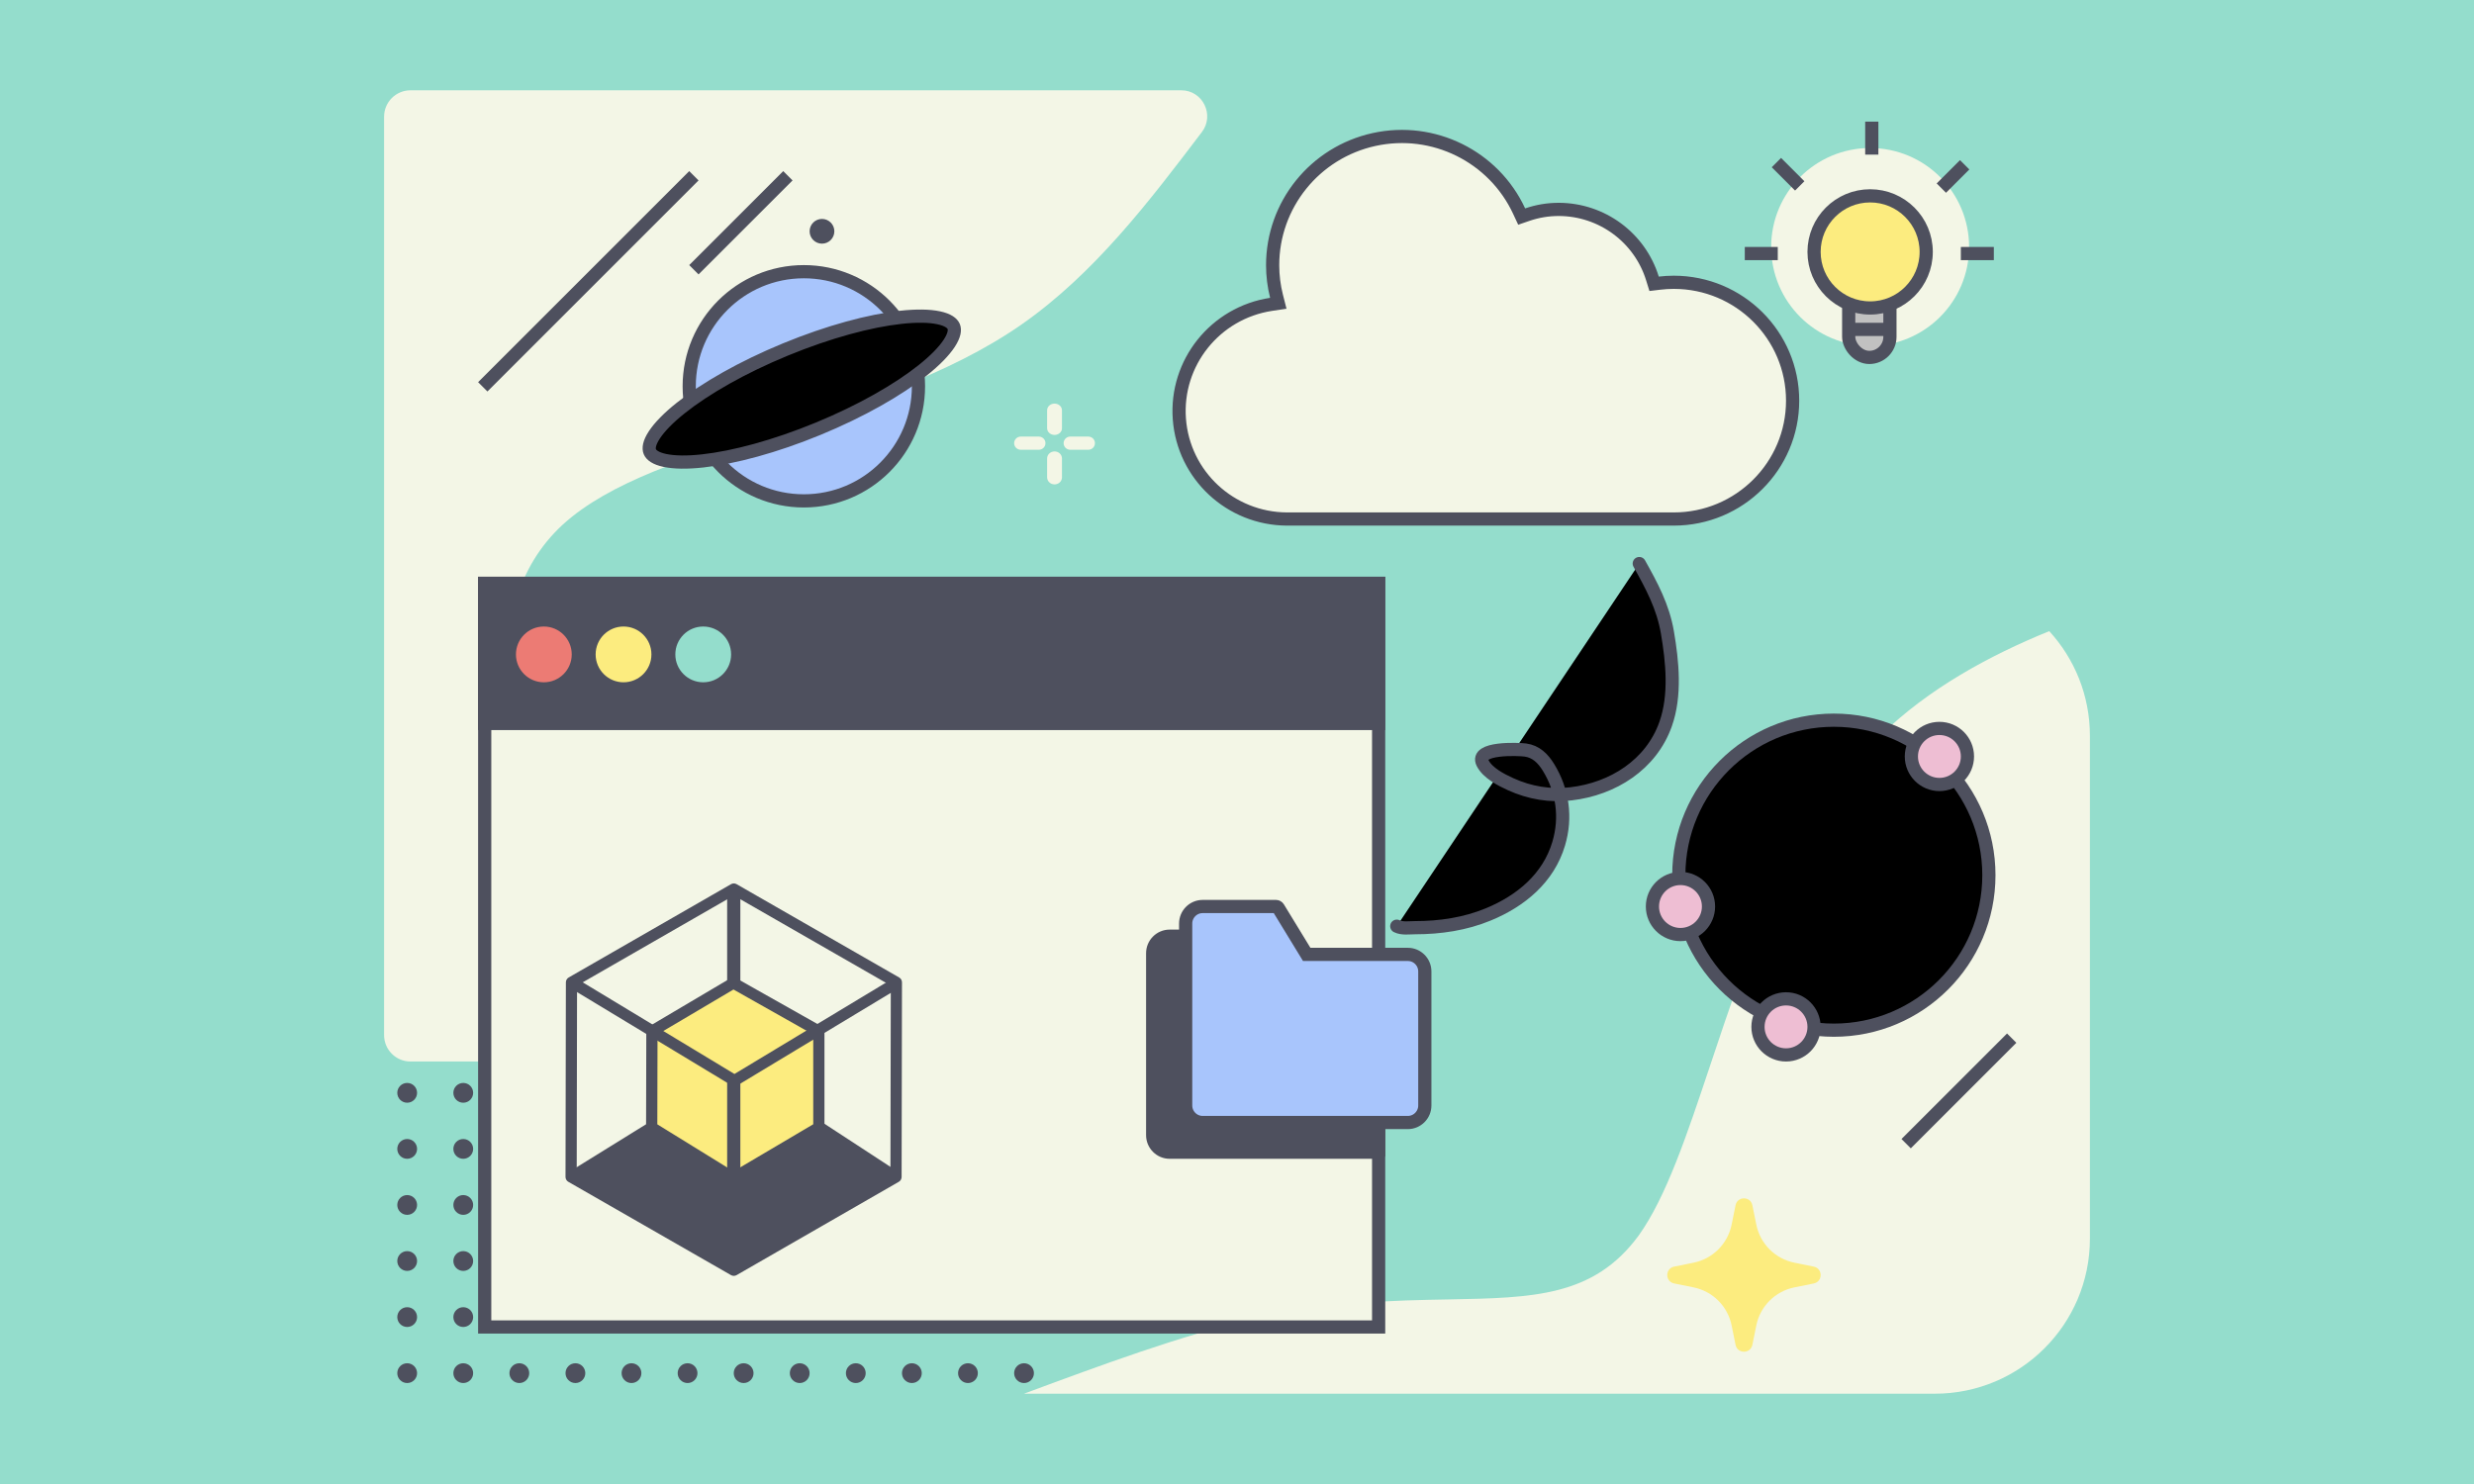 <?xml version="1.0" encoding="utf-8"?>
<svg viewBox="483 15 1500 900" xmlns="http://www.w3.org/2000/svg">
  <g>
    <rect width="1500" height="900" fill="#94DDCC" x="483" y="15"/>
    <g transform="matrix(1, 0, 0, 1, -0.125, -0.23)">
      <circle cx="730" cy="474" r="6" fill="#4E505E"/>
      <circle cx="730" cy="508" r="6" fill="#4E505E"/>
      <circle cx="730" cy="542" r="6" fill="#4E505E"/>
      <circle cx="730" cy="576" r="6" fill="#4E505E"/>
      <circle cx="730" cy="610" r="6" fill="#4E505E"/>
      <circle cx="730" cy="644" r="6" fill="#4E505E"/>
      <circle cx="730" cy="678" r="6" fill="#4E505E"/>
      <circle cx="730" cy="712" r="6" fill="#4E505E"/>
      <circle cx="730" cy="746" r="6" fill="#4E505E"/>
      <circle cx="730" cy="780" r="6" fill="#4E505E"/>
      <circle cx="730" cy="814" r="6" fill="#4E505E"/>
      <circle cx="730" cy="848" r="6" fill="#4E505E"/>
      <circle cx="764" cy="474" r="6" fill="#4E505E"/>
      <circle cx="764" cy="508" r="6" fill="#4E505E"/>
      <circle cx="764" cy="542" r="6" fill="#4E505E"/>
      <circle cx="764" cy="576" r="6" fill="#4E505E"/>
      <circle cx="764" cy="610" r="6" fill="#4E505E"/>
      <circle cx="764" cy="644" r="6" fill="#4E505E"/>
      <circle cx="764" cy="678" r="6" fill="#4E505E"/>
      <circle cx="764" cy="712" r="6" fill="#4E505E"/>
      <circle cx="764" cy="746" r="6" fill="#4E505E"/>
      <circle cx="764" cy="780" r="6" fill="#4E505E"/>
      <circle cx="764" cy="814" r="6" fill="#4E505E"/>
      <circle cx="764" cy="848" r="6" fill="#4E505E"/>
      <circle cx="798" cy="474" r="6" fill="#4E505E"/>
      <circle cx="798" cy="508" r="6" fill="#4E505E"/>
      <circle cx="798" cy="542" r="6" fill="#4E505E"/>
      <circle cx="798" cy="576" r="6" fill="#4E505E"/>
      <circle cx="798" cy="610" r="6" fill="#4E505E"/>
      <circle cx="798" cy="644" r="6" fill="#4E505E"/>
      <circle cx="798" cy="678" r="6" fill="#4E505E"/>
      <circle cx="798" cy="712" r="6" fill="#4E505E"/>
      <circle cx="798" cy="746" r="6" fill="#4E505E"/>
      <circle cx="798" cy="780" r="6" fill="#4E505E"/>
      <circle cx="798" cy="814" r="6" fill="#4E505E"/>
      <circle cx="798" cy="848" r="6" fill="#4E505E"/>
      <circle cx="832" cy="474" r="6" fill="#4E505E"/>
      <circle cx="832" cy="508" r="6" fill="#4E505E"/>
      <circle cx="832" cy="542" r="6" fill="#4E505E"/>
      <circle cx="832" cy="576" r="6" fill="#4E505E"/>
      <circle cx="832" cy="610" r="6" fill="#4E505E"/>
      <circle cx="832" cy="644" r="6" fill="#4E505E"/>
      <circle cx="832" cy="678" r="6" fill="#4E505E"/>
      <circle cx="832" cy="712" r="6" fill="#4E505E"/>
      <circle cx="832" cy="746" r="6" fill="#4E505E"/>
      <circle cx="832" cy="780" r="6" fill="#4E505E"/>
      <circle cx="832" cy="814" r="6" fill="#4E505E"/>
      <circle cx="832" cy="848" r="6" fill="#4E505E"/>
      <circle cx="866" cy="474" r="6" fill="#4E505E"/>
      <circle cx="866" cy="508" r="6" fill="#4E505E"/>
      <circle cx="866" cy="542" r="6" fill="#4E505E"/>
      <circle cx="866" cy="576" r="6" fill="#4E505E"/>
      <circle cx="866" cy="610" r="6" fill="#4E505E"/>
      <circle cx="866" cy="644" r="6" fill="#4E505E"/>
      <circle cx="866" cy="678" r="6" fill="#4E505E"/>
      <circle cx="866" cy="712" r="6" fill="#4E505E"/>
      <circle cx="866" cy="746" r="6" fill="#4E505E"/>
      <circle cx="866" cy="780" r="6" fill="#4E505E"/>
      <circle cx="866" cy="814" r="6" fill="#4E505E"/>
      <circle cx="866" cy="848" r="6" fill="#4E505E"/>
      <circle cx="900" cy="474" r="6" fill="#4E505E"/>
      <circle cx="900" cy="508" r="6" fill="#4E505E"/>
      <circle cx="900" cy="542" r="6" fill="#4E505E"/>
      <circle cx="900" cy="576" r="6" fill="#4E505E"/>
      <circle cx="900" cy="610" r="6" fill="#4E505E"/>
      <circle cx="900" cy="644" r="6" fill="#4E505E"/>
      <circle cx="900" cy="678" r="6" fill="#4E505E"/>
      <circle cx="900" cy="712" r="6" fill="#4E505E"/>
      <circle cx="900" cy="746" r="6" fill="#4E505E"/>
      <circle cx="900" cy="780" r="6" fill="#4E505E"/>
      <circle cx="900" cy="814" r="6" fill="#4E505E"/>
      <circle cx="900" cy="848" r="6" fill="#4E505E"/>
      <circle cx="934" cy="474" r="6" fill="#4E505E"/>
      <circle cx="934" cy="508" r="6" fill="#4E505E"/>
      <circle cx="934" cy="542" r="6" fill="#4E505E"/>
      <circle cx="934" cy="576" r="6" fill="#4E505E"/>
      <circle cx="934" cy="610" r="6" fill="#4E505E"/>
      <circle cx="934" cy="644" r="6" fill="#4E505E"/>
      <circle cx="934" cy="678" r="6" fill="#4E505E"/>
      <circle cx="934" cy="712" r="6" fill="#4E505E"/>
      <circle cx="934" cy="746" r="6" fill="#4E505E"/>
      <circle cx="934" cy="780" r="6" fill="#4E505E"/>
      <circle cx="934" cy="814" r="6" fill="#4E505E"/>
      <circle cx="934" cy="848" r="6" fill="#4E505E"/>
      <circle cx="968" cy="474" r="6" fill="#4E505E"/>
      <circle cx="968" cy="508" r="6" fill="#4E505E"/>
      <circle cx="968" cy="542" r="6" fill="#4E505E"/>
      <circle cx="968" cy="576" r="6" fill="#4E505E"/>
      <circle cx="968" cy="610" r="6" fill="#4E505E"/>
      <circle cx="968" cy="644" r="6" fill="#4E505E"/>
      <circle cx="968" cy="678" r="6" fill="#4E505E"/>
      <circle cx="968" cy="712" r="6" fill="#4E505E"/>
      <circle cx="968" cy="746" r="6" fill="#4E505E"/>
      <circle cx="968" cy="780" r="6" fill="#4E505E"/>
      <circle cx="968" cy="814" r="6" fill="#4E505E"/>
      <circle cx="968" cy="848" r="6" fill="#4E505E"/>
      <circle cx="1002" cy="474" r="6" fill="#4E505E"/>
      <circle cx="1002" cy="508" r="6" fill="#4E505E"/>
      <circle cx="1002" cy="542" r="6" fill="#4E505E"/>
      <circle cx="1002" cy="576" r="6" fill="#4E505E"/>
      <circle cx="1002" cy="610" r="6" fill="#4E505E"/>
      <circle cx="1002" cy="644" r="6" fill="#4E505E"/>
      <circle cx="1002" cy="678" r="6" fill="#4E505E"/>
      <circle cx="1002" cy="712" r="6" fill="#4E505E"/>
      <circle cx="1002" cy="746" r="6" fill="#4E505E"/>
      <circle cx="1002" cy="780" r="6" fill="#4E505E"/>
      <circle cx="1002" cy="814" r="6" fill="#4E505E"/>
      <circle cx="1002" cy="848" r="6" fill="#4E505E"/>
      <circle cx="1036" cy="474" r="6" fill="#4E505E"/>
      <circle cx="1036" cy="508" r="6" fill="#4E505E"/>
      <circle cx="1036" cy="542" r="6" fill="#4E505E"/>
      <circle cx="1036" cy="576" r="6" fill="#4E505E"/>
      <circle cx="1036" cy="610" r="6" fill="#4E505E"/>
      <circle cx="1036" cy="644" r="6" fill="#4E505E"/>
      <circle cx="1036" cy="678" r="6" fill="#4E505E"/>
      <circle cx="1036" cy="712" r="6" fill="#4E505E"/>
      <circle cx="1036" cy="746" r="6" fill="#4E505E"/>
      <circle cx="1036" cy="780" r="6" fill="#4E505E"/>
      <circle cx="1036" cy="814" r="6" fill="#4E505E"/>
      <circle cx="1036" cy="848" r="6" fill="#4E505E"/>
      <circle cx="1070" cy="474" r="6" fill="#4E505E"/>
      <circle cx="1070" cy="508" r="6" fill="#4E505E"/>
      <circle cx="1070" cy="542" r="6" fill="#4E505E"/>
      <circle cx="1070" cy="576" r="6" fill="#4E505E"/>
      <circle cx="1070" cy="610" r="6" fill="#4E505E"/>
      <circle cx="1070" cy="644" r="6" fill="#4E505E"/>
      <circle cx="1070" cy="678" r="6" fill="#4E505E"/>
      <circle cx="1070" cy="712" r="6" fill="#4E505E"/>
      <circle cx="1070" cy="746" r="6" fill="#4E505E"/>
      <circle cx="1070" cy="780" r="6" fill="#4E505E"/>
      <circle cx="1070" cy="814" r="6" fill="#4E505E"/>
      <circle cx="1070" cy="848" r="6" fill="#4E505E"/>
      <circle cx="1104" cy="474" r="6" fill="#4E505E"/>
      <circle cx="1104" cy="508" r="6" fill="#4E505E"/>
      <circle cx="1104" cy="542" r="6" fill="#4E505E"/>
      <circle cx="1104" cy="576" r="6" fill="#4E505E"/>
      <circle cx="1104" cy="610" r="6" fill="#4E505E"/>
      <circle cx="1104" cy="644" r="6" fill="#4E505E"/>
      <circle cx="1104" cy="678" r="6" fill="#4E505E"/>
      <circle cx="1104" cy="712" r="6" fill="#4E505E"/>
      <circle cx="1104" cy="746" r="6" fill="#4E505E"/>
      <circle cx="1104" cy="780" r="6" fill="#4E505E"/>
      <circle cx="1104" cy="814" r="6" fill="#4E505E"/>
      <circle cx="1104" cy="848" r="6" fill="#4E505E"/>
      <circle cx="1617" cy="165" r="60" fill="#F3F6E6"/>
      <rect x="1604" y="172" width="25" height="60" rx="12.5" fill="#C1C1C1" stroke="#4E505E" stroke-width="8"/>
      <path d="M 917.65 659 C 933.423 659 939.789 638.424 927.094 629.065 C 895.238 605.579 864.88 579.544 841.245 548.219 C 789.451 479.573 768.445 385.081 824.248 333.469 C 852.607 307.527 900.146 292.559 951.667 276.338 C 1002.82 260.232 1057.9 242.891 1102.03 212.344 C 1146.5 181.428 1179.85 137.47 1211.86 95.272 C 1219.69 84.961 1212.33 70 1199.38 70 L 732 70 C 723.163 70 716 77.164 716 86 L 716 643 C 716 651.837 723.163 659 732 659 L 917.65 659 Z" fill="#F3F6E6"/>
      <path fill-rule="evenodd" clip-rule="evenodd" d="M 1104 860.46 L 1656.25 860.46 C 1708.17 860.46 1750.25 818.375 1750.25 766.46 L 1750.25 461.46 C 1750.25 437 1740.91 414.722 1725.6 398 C 1688.95 412.911 1652.24 432.962 1623.42 461.162 C 1569.38 513.419 1542.7 593.343 1520.06 661.203 C 1505.89 703.644 1493.3 741.366 1476.58 764.651 C 1449.33 801.659 1412.72 802.336 1361.3 803.288 C 1328.21 803.9 1288.99 804.625 1242.19 815.219 C 1199.69 825.058 1150.99 842.998 1104 860.46 Z" fill="#F3F6E6"/>
      <line x1="1702.83" y1="644.828" x2="1638.83" y2="708.828" stroke="#4E505E" stroke-width="8"/>
      <line x1="903.828" y1="121.828" x2="775.828" y2="249.828" stroke="#4E505E" stroke-width="8"/>
      <line x1="960.828" y1="121.828" x2="903.828" y2="178.828" stroke="#4E505E" stroke-width="8"/>
      <circle cx="981.5" cy="155.5" r="7.5" fill="#4E505E"/>
      <path d="M 1571.04 795.994 L 1582.83 793.604 C 1588.39 792.476 1588.39 784.524 1582.83 783.396 L 1571.04 781.006 C 1559.43 778.651 1550.35 769.574 1547.99 757.959 L 1545.6 746.173 C 1544.48 740.609 1536.52 740.609 1535.4 746.173 L 1533.01 757.959 C 1530.65 769.574 1521.57 778.651 1509.96 781.006 L 1498.17 783.396 C 1492.61 784.524 1492.61 792.476 1498.17 793.604 L 1509.96 795.994 C 1521.57 798.349 1530.65 807.426 1533.01 819.041 L 1535.4 830.827 C 1536.52 836.391 1544.48 836.391 1545.6 830.827 L 1547.99 819.041 C 1550.35 807.426 1559.43 798.349 1571.04 795.994 Z" fill="#FCEC7F"/>
      <rect x="777" y="369" width="542" height="451" fill="#F3F6E6" stroke="#4E505E" stroke-width="8"/>
      <rect x="773" y="365" width="550" height="93" fill="#4E505E"/>
      <circle cx="812.861" cy="412.108" r="16.91" fill="#EC7B74"/>
      <circle cx="861.176" cy="412.108" r="16.91" fill="#FCEC7F"/>
      <circle cx="909.493" cy="412.108" r="16.91" fill="#94DDCC"/>
      <path d="M 1122.5 279 C 1120.01 279 1118 277.193 1118 274.964 L 1118 264.036 C 1118 261.807 1120.01 260 1122.5 260 C 1124.99 260 1127 261.807 1127 264.036 L 1127 274.964 C 1127 277.193 1124.99 279 1122.5 279 Z" fill="#F3F6E6"/>
      <path d="M 1122.5 309 C 1120.01 309 1118 307.098 1118 304.752 L 1118 293.248 C 1118 290.902 1120.01 289 1122.5 289 C 1124.99 289 1127 290.902 1127 293.248 L 1127 304.752 C 1127 307.099 1124.99 309 1122.5 309 Z" fill="#F3F6E6"/>
      <path d="M 1142.96 288 L 1132.04 288 C 1129.81 288 1128 286.209 1128 284 C 1128 281.791 1129.81 280 1132.04 280 L 1142.96 280 C 1145.19 280 1147 281.791 1147 284 C 1147 286.209 1145.19 288 1142.96 288 Z" fill="#F3F6E6"/>
      <path d="M 1112.96 288 L 1102.04 288 C 1099.81 288 1098 286.209 1098 284 C 1098 281.791 1099.81 280 1102.04 280 L 1112.96 280 C 1115.19 280 1117 281.791 1117 284 C 1117 286.209 1115.19 288 1112.96 288 Z" fill="#F3F6E6"/>
      <circle cx="1617" cy="168" r="34" fill="#FCEC7F" stroke="#4E505E" stroke-width="8"/>
      <line x1="1603" y1="215" x2="1631" y2="215" stroke="#4E505E" stroke-width="8"/>
      <line x1="1672" y1="169" x2="1692" y2="169" stroke="#4E505E" stroke-width="8"/>
      <line x1="1660.17" y1="129.314" x2="1674.31" y2="115.172" stroke="#4E505E" stroke-width="8"/>
      <line x1="1574.31" y1="127.971" x2="1560.17" y2="113.828" stroke="#4E505E" stroke-width="8"/>
      <line x1="1541" y1="169" x2="1561" y2="169" stroke="#4E505E" stroke-width="8"/>
      <line x1="1618" y1="89" x2="1618" y2="109" stroke="#4E505E" stroke-width="8"/>
      <circle cx="970.5" cy="249.5" r="69.5" fill="#A8C5FC" stroke="#4E505E" stroke-width="8"/>
      <path d="M 1061.37 213.262 C 1062.18 215.238 1061.88 218.499 1058.64 223.446 C 1055.48 228.261 1050.06 233.833 1042.59 239.785 C 1027.69 251.654 1005.36 264.454 979.149 275.252 C 952.936 286.051 928.075 292.69 909.137 294.763 C 899.64 295.802 891.867 295.666 886.237 294.469 C 880.453 293.24 877.94 291.139 877.126 289.163 C 876.312 287.188 876.616 283.926 879.855 278.979 C 883.009 274.164 888.43 268.592 895.903 262.64 C 910.806 250.771 933.129 237.972 959.342 227.173 C 985.555 216.374 1010.42 209.735 1029.35 207.662 C 1038.85 206.623 1046.62 206.759 1052.25 207.956 C 1058.04 209.185 1060.55 211.286 1061.37 213.262 Z" stroke="#4E505E" stroke-width="8"/>
      <path d="M 927.746 671 L 832 728.879 L 927.746 783 L 1025 728.879 L 927.746 671 Z" fill="#4E505E" stroke="#4E505E"/>
      <path d="M 880 640.439 L 928.485 611 L 980 640.439 L 980 698.561 L 928.485 728 L 880 698.561 L 880 640.439 Z" fill="#FCEC7F" stroke="#4E505E"/>
      <path d="M 928.037 789 C 927.442 789.002 926.857 788.847 926.34 788.551 L 827.698 731.956 C 827.18 731.656 826.75 731.225 826.452 730.705 C 826.153 730.186 825.998 729.597 826 728.998 L 826.221 610.985 C 826.221 610.389 826.378 609.803 826.676 609.287 C 826.974 608.771 827.403 608.342 827.918 608.044 L 926.347 551.456 C 926.863 551.157 927.448 551 928.044 551 C 928.64 551 929.226 551.157 929.742 551.456 L 1028.3 608.044 C 1028.82 608.344 1029.25 608.775 1029.55 609.295 C 1029.85 609.814 1030 610.403 1030 611.002 L 1029.78 729.015 C 1029.78 729.611 1029.62 730.196 1029.32 730.713 C 1029.03 731.229 1028.6 731.657 1028.08 731.956 L 929.728 788.548 C 929.214 788.844 928.631 789 928.037 789 Z M 832.784 727.036 L 928.034 781.68 L 1023 727.036 L 1023.22 612.961 L 928.037 558.323 L 832.998 612.964 L 832.784 727.036 Z" fill="#4E505E"/>
      <path d="M 928.429 674 C 927.812 674 927.208 673.832 926.679 673.512 L 828 613.894 L 831.496 608 L 928.429 666.564 L 1025.51 608.007 L 1029 613.894 L 930.175 673.512 C 929.647 673.831 929.044 674 928.429 674 Z" fill="#4E505E"/>
      <path d="M 924 670 L 932 670 L 932 785 L 924 785 L 924 670 Z" fill="#4E505E"/>
      <path d="M 927.796 733 C 927.163 733.001 926.543 732.825 926.004 732.493 L 878.252 702.993 L 830.588 732.476 L 827 726.687 L 874.848 697.061 L 874.981 640.592 C 874.987 640.007 875.144 639.434 875.437 638.928 C 875.729 638.421 876.147 637.999 876.65 637.701 L 926.055 608.473 C 926.57 608.169 927.156 608.006 927.754 608 C 928.352 607.994 928.941 608.146 929.462 608.439 L 981.269 637.667 C 981.795 637.963 982.232 638.395 982.536 638.916 C 982.84 639.437 983 640.029 983 640.633 L 983 698.988 C 983 699.58 982.846 700.162 982.553 700.676 C 982.259 701.19 981.837 701.619 981.327 701.92 L 929.53 732.527 C 929.005 732.837 928.406 733 927.796 733 Z M 881.662 697.095 L 927.834 725.617 L 976.196 697.061 L 976.196 642.618 L 927.834 615.335 L 881.788 642.577 L 881.662 697.095 Z" fill="#4E505E"/>
      <path d="M 977.812 701.474 L 981.527 695.79 L 1028.24 726.32 L 1024.53 732.004 L 977.812 701.474 Z" fill="#4E505E"/>
      <path d="M 924 555 L 932 555 L 932 611 L 924 611 L 924 555 Z" fill="#4E505E"/>
      <circle cx="1595" cy="546" r="46" fill="#EC7B74" stroke="#4E505E" stroke-width="8"/>
      <circle cx="1595" cy="546" r="94" stroke="#4E505E" stroke-width="8"/>
      <circle cx="1502" cy="565" r="17" fill="#EEBED3" stroke="#4E505E" stroke-width="8"/>
      <circle cx="1566" cy="638" r="17" fill="#EEBED3" stroke="#4E505E" stroke-width="8"/>
      <circle cx="1659" cy="474" r="17" fill="#EEBED3" stroke="#4E505E" stroke-width="8"/>
      <path d="M 1485.03 184.156 L 1486.02 187.346 L 1489.33 186.949 C 1492.19 186.607 1495.06 186.434 1497.94 186.432 C 1537.75 186.434 1570 218.584 1570 258.215 C 1570 297.846 1537.75 330 1497.94 330 L 1263.42 330 C 1229.1 329.843 1200.7 303.41 1198.18 269.337 L 1198.18 269.336 C 1195.66 235.264 1219.88 204.975 1253.81 199.813 L 1258.17 199.15 L 1257.08 194.877 C 1255.53 188.744 1254.74 182.441 1254.74 176.115 L 1254.74 176.113 C 1254.71 139.472 1280.28 107.734 1316.22 99.839 C 1352.16 91.945 1388.76 110.036 1404.2 143.301 L 1405.72 146.571 L 1409.13 145.401 C 1415.26 143.294 1421.71 142.219 1428.21 142.226 C 1454.34 142.279 1477.37 159.287 1485.03 184.156 Z" fill="#F3F6E6" stroke="#4E505E" stroke-width="8"/>
      <path d="M 1477.02 357 C 1484.6 370.548 1491.42 383.202 1494.07 398.704 C 1497.12 416.555 1499.17 436.908 1493.01 454.343 C 1484.26 479.096 1460.91 493.698 1435.68 496.652 C 1422.9 498.148 1410.65 496.112 1398.97 490.796 C 1393.22 488.175 1385.06 484.033 1382.03 477.971 C 1377.24 468.374 1403.87 469.549 1407.95 470.095 C 1414.4 470.959 1418.63 475.175 1421.97 480.597 C 1430.66 494.724 1432.89 511.022 1428.17 526.895 C 1421.93 547.862 1405.17 561.661 1385.56 569.76 C 1371.42 575.601 1356.33 577.839 1341.14 577.839 C 1337.51 577.839 1333.27 578.567 1330 576.93" stroke="#4E505E" stroke-width="8" stroke-linecap="round" stroke-linejoin="round"/>
      <path fill-rule="evenodd" clip-rule="evenodd" d="M 1323 609.503 C 1321.1 608.568 1318.97 608.042 1316.72 608.042 L 1257.64 608.042 L 1241.55 581.683 C 1240.53 580.016 1238.72 579 1236.77 579 L 1192.28 579 C 1184.41 579 1178 585.428 1178 593.328 L 1178 617.857 L 1178 703.672 C 1178 711.572 1184.41 718 1192.28 718 L 1289.95 718 L 1316.72 718 C 1318.97 718 1321.1 717.474 1323 716.539 L 1323 609.503 Z" fill="#4E505E"/>
      <path d="M 1274.22 592.126 L 1275.39 594.042 L 1277.64 594.042 L 1336.72 594.042 C 1342.37 594.042 1347 598.666 1347 604.371 L 1347 685.672 C 1347 691.376 1342.37 696 1336.72 696 L 1309.95 696 L 1212.28 696 C 1206.63 696 1202 691.376 1202 685.672 L 1202 599.857 L 1202 575.328 C 1202 569.624 1206.63 565 1212.28 565 L 1256.77 565 C 1257.32 565 1257.84 565.286 1258.13 565.767 C 1258.13 565.767 1258.13 565.767 1258.13 565.767 L 1274.22 592.126 Z" fill="#A8C5FC" stroke="#4E505E" stroke-width="8"/>
    </g>
  </g>
</svg>